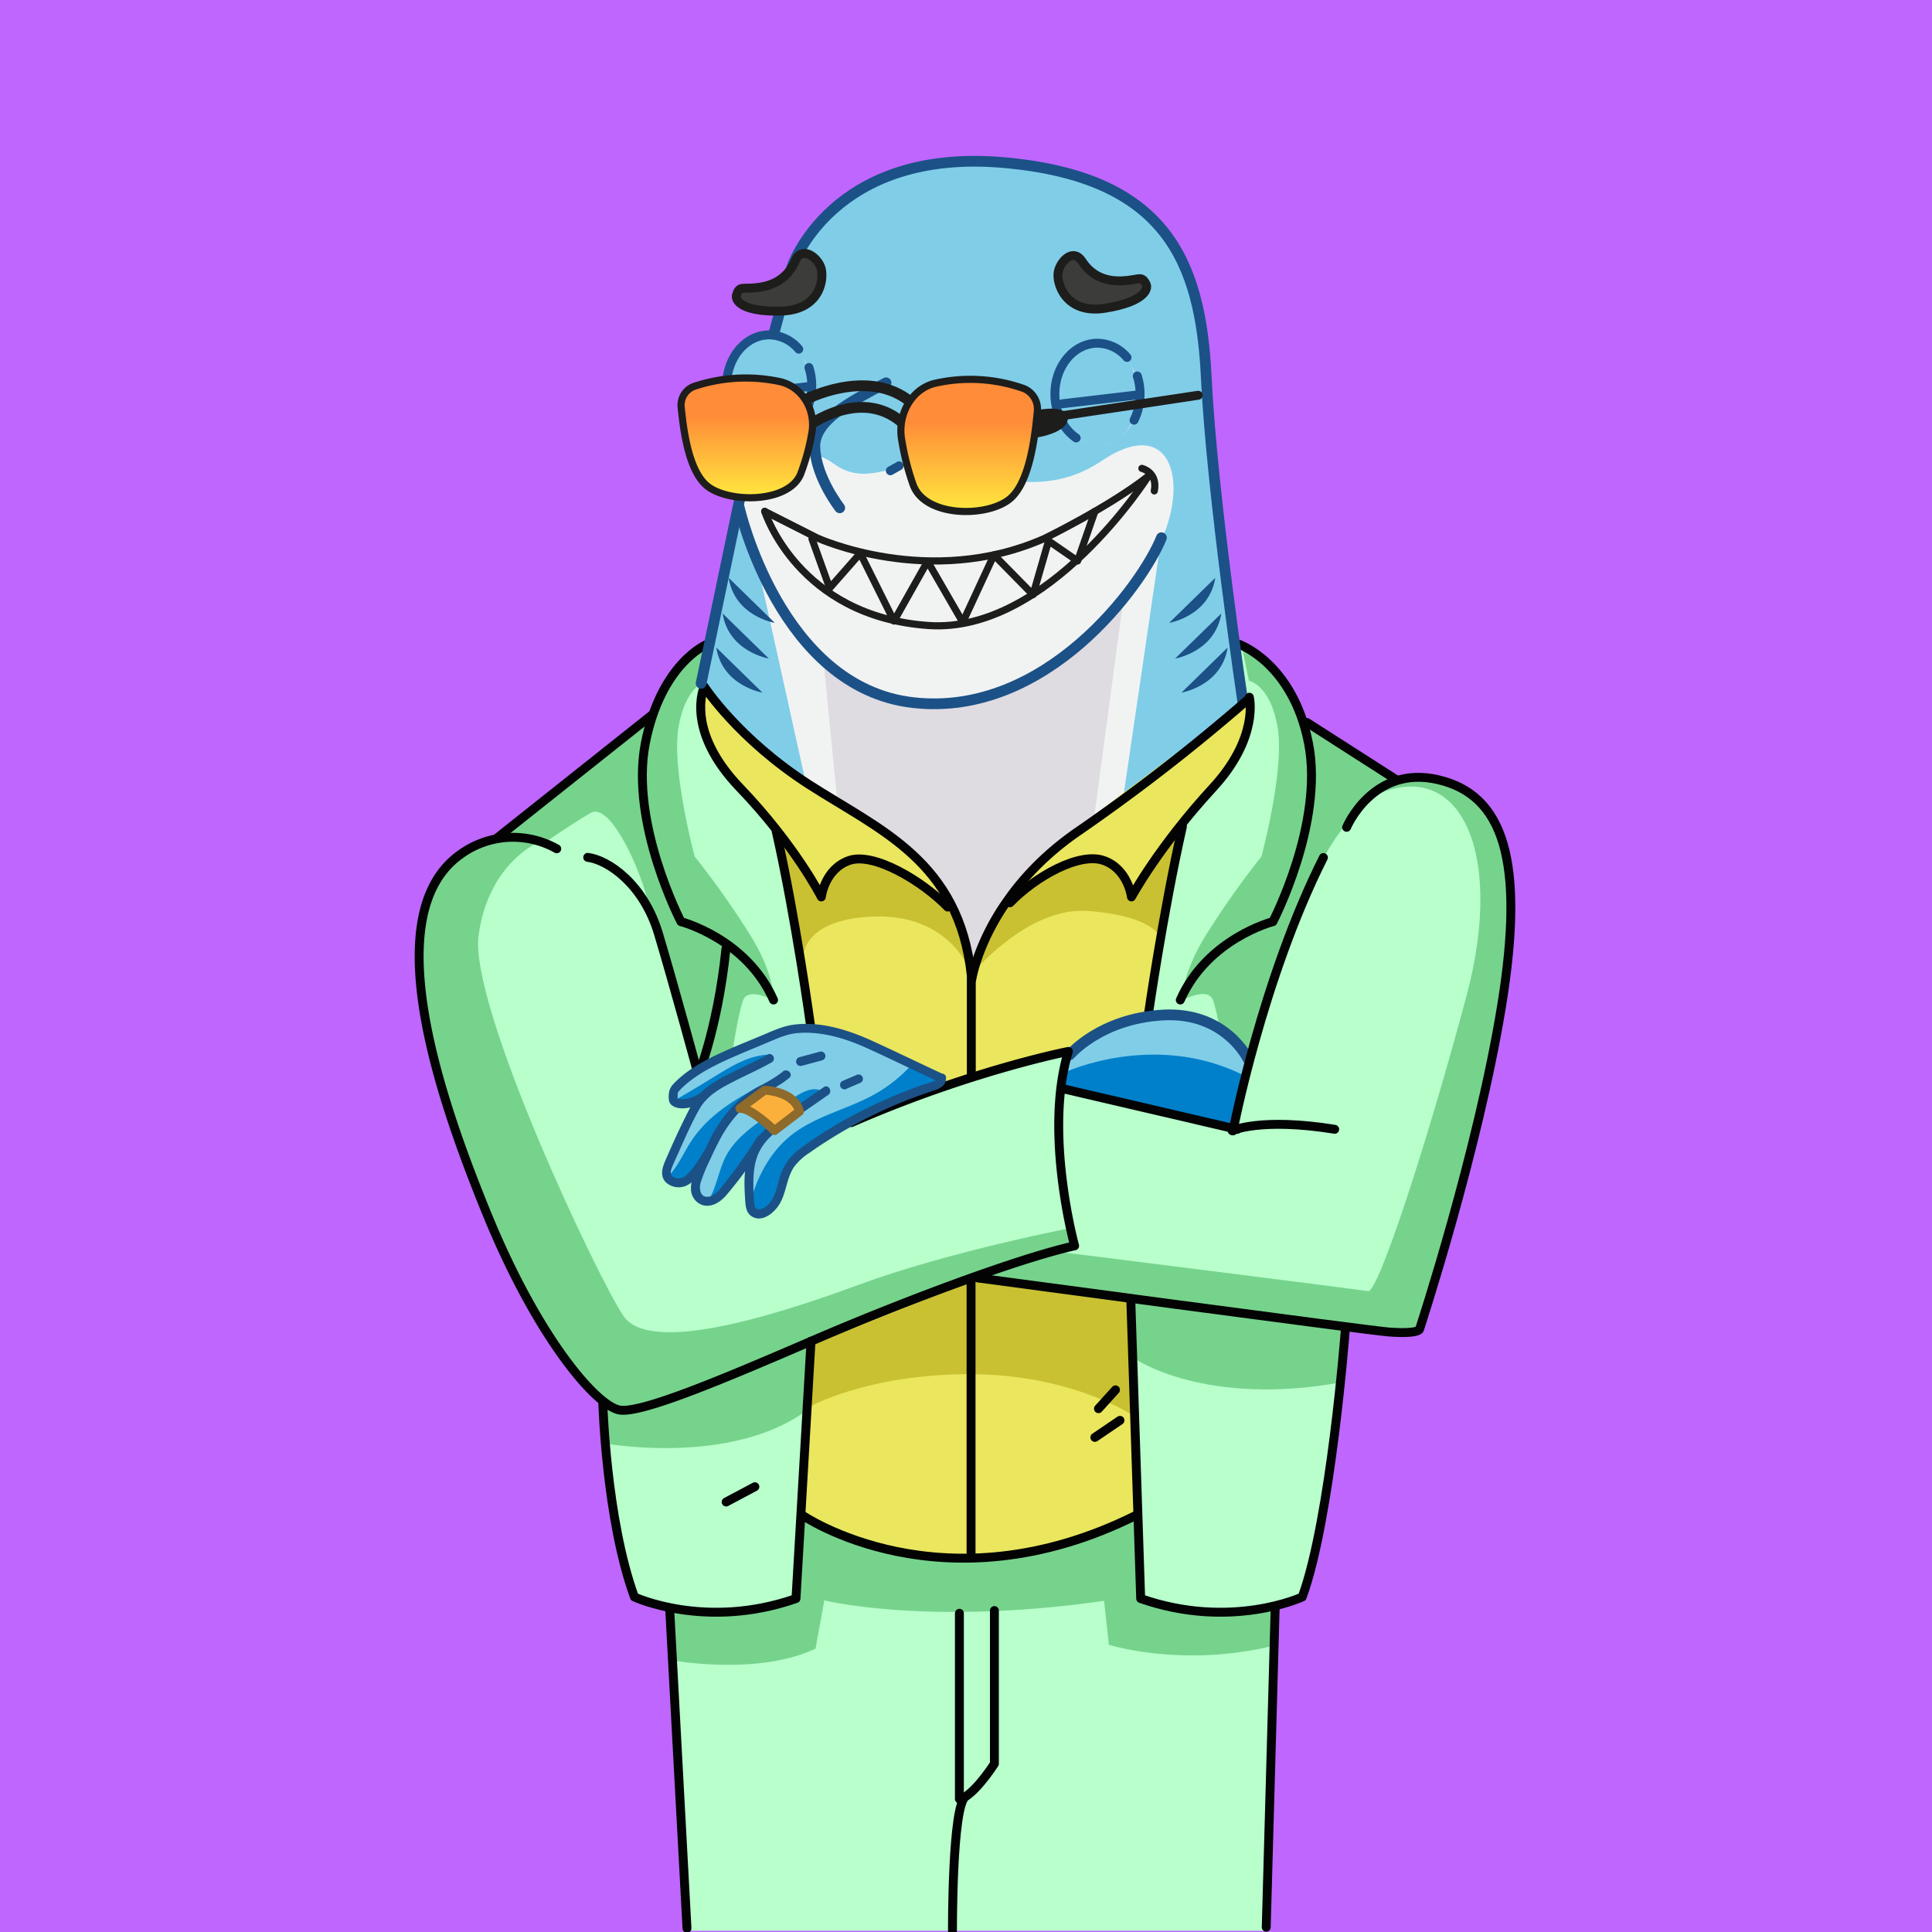 <svg xmlns="http://www.w3.org/2000/svg" xmlns:xlink="http://www.w3.org/1999/xlink" viewBox="0 0 600 600"><defs><style>.cls-1{fill:#bf66ff;}.cls-2{fill:#80cde8;}.cls-3{fill:#f1f3f3;}.cls-4{fill:#b8ffcc;}.cls-5{fill:#eae65e;}.cls-6{fill:#c9c131;}.cls-7{fill:#76d38c;}.cls-13,.cls-14,.cls-16,.cls-18,.cls-19,.cls-21,.cls-24,.cls-8,.cls-9{fill:none;}.cls-8{stroke:#030304;}.cls-14,.cls-16,.cls-18,.cls-19,.cls-24,.cls-8,.cls-9{stroke-linecap:round;stroke-linejoin:round;}.cls-16,.cls-18,.cls-24,.cls-8{stroke-width:2.77px;}.cls-16,.cls-9{stroke:#1b5186;}.cls-19,.cls-9{stroke-width:3.33px;}.cls-10{fill:#dedbe1;}.cls-11{fill:#0080ca;}.cls-12{fill:#1b5186;}.cls-13{stroke:#6fb7d6;stroke-width:0.56px;}.cls-13,.cls-21{stroke-miterlimit:10;}.cls-14,.cls-18,.cls-19,.cls-21{stroke:#1d1d1b;}.cls-14,.cls-21{stroke-width:2.22px;}.cls-15{fill:#f2f3f2;}.cls-17{fill:#1d1d1b;}.cls-20{fill:url(#Degradado_sin_nombre_10);}.cls-22{fill:url(#Degradado_sin_nombre_10-2);}.cls-23{fill:#fbb03b;}.cls-24{stroke:#8e6a2b;}.cls-25{fill:#3c3c3b;}</style><linearGradient id="Degradado_sin_nombre_10" x1="5554.46" y1="160.42" x2="5554.46" y2="129.35" gradientTransform="matrix(-1, 0, 0, 1, 5786.35, 0)" gradientUnits="userSpaceOnUse"><stop offset="0" stop-color="#fffe3f"/><stop offset="1" stop-color="#ff8c38"/></linearGradient><linearGradient id="Degradado_sin_nombre_10-2" x1="300.98" y1="165.25" x2="300.98" y2="130.97" gradientTransform="matrix(1, 0, 0, 1, 0, 0)" xlink:href="#Degradado_sin_nombre_10"/></defs><g id="Capa_3" data-name="Capa 3"><g id="a"><rect class="cls-1" width="600" height="600"/></g></g><g id="Capa_2" data-name="Capa 2"><path class="cls-2" d="M216.78,212s29.13,79.68,74.09,83.74,92-57.69,95.13-65.8-2.51-27.59-2.51-27.59-5.14-62-10.84-99.07c-4.44-28.83-17.47-51.7-65.33-52.67s-62,32.3-63.72,38.09S219.1,204.71,216.78,212Z"/><path class="cls-3" d="M234.84,173.51l15,67.7s18.45,13.44,27.67,26.36,20.56,44,28.47,43.22,41.53-54.13,41.53-54.13L360.67,167s-28.94,48.66-59.89,50.57C253.78,220.46,246.44,192.75,234.84,173.51Z"/><path class="cls-4" d="M247.11,495.9l2-25.4s19.38,12.94,52.32,12.94,53.28-14.76,53.28-14.76v26.79s11.32,6.16,22.06,5.3,19.62-2.3,19.62-2.3l-3.58,101.16h-179l-5.95-100.87s5.45,2.58,19.63,1.72S247.11,495.9,247.11,495.9Z"/><path class="cls-5" d="M249.72,470.3S264.55,484,298.94,484s54.31-13.47,54.31-13.47l-1.69-67.66-48.2-6.11L253,416.32Z"/><path class="cls-4" d="M253,416.32s-2.38,30.78-2.83,38.13-3.4,42.1-3.4,42.1-9.5,5.54-25,4.41-24.44-4.75-24.44-4.75-7.58-30.33-8.94-40.85a133.64,133.64,0,0,1-1-19.69s1.81,2.72,7.81,2.26S253,416.32,253,416.32Z"/><path class="cls-4" d="M334,386.62s-6.1-19.42-5.53-35.86S332,327.09,332,327.09s-36.71,8.22-42.94,11.19-32.6,13.9-39.55,19.42-6.66,13.33-9.07,16.16-5.1,3.54-5.81,2.41-2-10.49-2-10.49l1-8.36s-5.39,11.48-11.06,14-5.67.57-6.09-1.13.56-6.66.56-6.66-4.67,5.81-8.08,3,1.7-11.48,3-14,5-10.77,5-10.77-6.94,1.56-8.08.57,4.4-7.66,4.4-7.66l2.69-2.12S241,320,248,319.29s4.68-.42,4.68-.42l-11.77-62.51s-17.71-18.14-21-23.81-.71-18.71-.71-18.71l-.57-12.19s-9.92,8.36-12.47,12.47a25.67,25.67,0,0,0-3.26,8.08l-46.63,37.56s-16.3-1.13-24.1,21.69,6,61.65,19.14,96.66,32.45,55.28,37.13,58.26,11.77,1.27,14.46.56S300,395.69,334,386.62Z"/><path class="cls-4" d="M356.12,315.61l12.47-61.38s13.75-12.89,17.15-21.68,1.18-19.17,1.18-19.17l-2-13.31s10.85,7,13.26,10.65,5.53,12.47,5.53,12.47l30.19,19.71a24.39,24.39,0,0,1,24.24,5.1c11.62,10.2,15.45,30.05,8.36,65.06s-23,94.11-23.81,96.09a16.53,16.53,0,0,1-3.26,4.26s-16.16-.43-18.57-.71l-2.41-.29s-2.83,32.32-5.38,44.65-8.37,39.12-8.37,39.12a102.08,102.08,0,0,1-20.41,4.54c-10.2,1-29.34-4-29.34-4l-3.68-93.12L301,396.82l32.46-9.92s-3.83-27.35-4.39-33.31-.29-15-.29-15l.85-1.28,53.3,13.18,5.38-21.4s-7.37-10.77-16.58-13.6S356.12,315.61,356.12,315.61Z"/><path class="cls-5" d="M297,283.36s-6.69-16.89-32.07-30.62-46.07-39.29-46.07-39.29-.27,13.27,2.26,19.69,20.23,25.11,20.23,25.11l7.5,35.77,3,24.66a236.3,236.3,0,0,1,23.3,8,205.32,205.32,0,0,1,20,10.39l7.31-1.27,31.89-10.11s10.21-7.5,13.37-8.58a92.43,92.43,0,0,1,9-2.26l10.75-60.25s15.18-15.36,17.8-22.95a40.91,40.91,0,0,0,2.26-14.09S332.66,257.71,322.55,267s-20.78,38.57-20.78,38.57Z"/><path class="cls-6" d="M250.94,437.12s18-10.36,50.16-10.36,51.27,13.14,51.27,13.14l-1.07-36.27-46.69-6.95-52.84,21.19Z"/><path class="cls-6" d="M242,259.91l7.34,38.27s-1.25-12.67,21.86-13.54,29.58,16,29.58,16-2-13.54-2.61-14.78-8.82-11.68-22.12-17.4-18.89,4.35-19.26,5.35-2.24,4.47-2.24,4.47S250.83,266.25,242,259.91Z"/><path class="cls-6" d="M301.77,302.53s-1.49-15.29,18.14-27.71,24.85-7.46,27.21-5.22,4.35,8.82,4.35,8.82l15.41-22.49-7.21,34.17s-3.1-5.84-21.87-7.2S301.77,302.53,301.77,302.53Z"/><path class="cls-7" d="M233.5,291.23A267.12,267.12,0,0,0,215.74,266s-7.3-27.07-5-40.25,8.88-14.32,8.88-14.32l-.14-11.31s-15,11.17-19.05,30.65,9.64,49.48,9.64,49.48L225.91,295s-2.86,14.47-4.73,22.92-2.86,12.6-2.86,12.6l9.17-3.87s1.72-11.74,3.29-16,9.45,0,9.45,0S240.81,303.4,233.5,291.23Z"/><path class="cls-7" d="M166.69,261.84s-15.12,6.68-18.06,28.67,37.1,106.6,45,118.19,44,1,72.84-9.62,66.95-17.87,66.95-17.87l.39,4.71s-39.27,12.18-69.31,25.33-64.59,29.06-72.25,25.92-26.5-20.82-42.8-65.58S125.66,294.82,134.3,276,166.69,261.84,166.69,261.84Z"/><path class="cls-7" d="M210.27,279.91c-.46-.71-11.2-20.32-10.85-35.38s1.28-20.08,1.28-20.08l-44.83,35.49s5.61.7,8.41.94a14.46,14.46,0,0,1,4.55,1.05s8.4-5.84,14.59-9.46,16,18.45,18.21,29.3l14.48,49.85,2.21-1.15s5.84-27.68,6-30.25.47-6.54.47-6.54S210.74,280.61,210.27,279.91Z"/><path class="cls-7" d="M374,291.23A269.19,269.19,0,0,1,391.75,266s7.31-27.07,5-40.25-8.88-14.32-8.88-14.32l-2.34-11.34s17.53,11.2,21.54,30.68-9.65,49.48-9.65,49.48l-12.18,11.84s-.8,17.31,1.06,25.76,2.86,12.6,2.86,12.6L380,326.6s-1.72-11.74-3.3-16-9.45,0-9.45,0S366.69,303.4,374,291.23Z"/><path class="cls-7" d="M405.21,223.19l26.86,19.49a69.24,69.24,0,0,0-23.79,29.63C400.14,292,388,327.42,388,327.42l-6-7.37-2.3-24.56,18.73-16.12s9.36-17,10-34.54S405.21,223.19,405.21,223.19Z"/><path class="cls-8" d="M384.83,200.11s16.66,5.83,21.54,30.68-11.06,55.44-11.06,55.44-20.33,5.21-28.76,24.33"/><path class="cls-7" d="M209,433.42c-14,5-17.52,5.4-20.68,1.86v13.05s38.39,6.89,61.88-10.07l1.64-21.74S223,428.38,209,433.42Z"/><path class="cls-7" d="M209.28,515.7s26.25,4.74,44-3.71L256,497s32,8,86.89.15l1.48,13.64s22.83,7.26,51.16.29l.44-11.71s-5,2.22-20,.89-21.5-5-21.5-5l-.74-24.76s-20.16,12.9-50.71,12.9a116.1,116.1,0,0,1-54-13.94l-2.24,27.11s-12,3.43-21.34,3.58a166.17,166.17,0,0,1-16.9-.59Z"/><path class="cls-7" d="M351.56,402.86l1,19.19s21.62,14.91,63.93,7.26l2-16.9Z"/><path class="cls-7" d="M328.14,388.68s93.56,11.75,96.73,12.3,18.45-46.41,30.57-91.7-2.43-75.67-30-61.5c0,0,5.59-10.26,25-5.41s19,33.36,17,60.39-25.73,108.85-27,110-7.83,1.67-20.69-.38-116.29-15.6-116.29-15.6Z"/><path class="cls-9" d="M239.55,106.49,245.91,83s12.41-37.31,66-32.49C362,55,372.88,81,374.61,117.11S386,218.21,386,218.21"/><path class="cls-10" d="M260.07,249.19l-4.31-43.82a59.93,59.93,0,0,0,38.56,13.21c29.26-.58,54.2-29.81,54.2-29.81l-8.84,66S314,275.19,311.63,278.62s-9,21.27-9,21.27a151.94,151.94,0,0,0-12-26.21c-8.17-14.18-30.51-24.49-30.51-24.49"/><path class="cls-3" d="M229.61,155.49s4.66-8.68,9.14-12.64,13.88-3.39,20.07,1.09,11.88,4,23.58,0,35.65,15.4,59.76-.82,28.3,12,14.34,31.92-35.33,46.65-72.91,43.17S230.42,172.67,229.61,155.49Z"/><path class="cls-2" d="M383.6,350.27h-3.22L330.22,337.6s-1.83-12.57,11.49-17.3,23.52-6.44,34.27-2.58a17.3,17.3,0,0,1,11.7,13.65Z"/><path class="cls-11" d="M330.75,333s27.61-12.89,55.32.86L383.5,349.3l-7.85-.21-46-11.8Z"/><path class="cls-8" d="M216,336.1s6.75-15.2,9.46-41.51"/><path class="cls-8" d="M217,334.38s-7.87-29-12.54-44.51S188.67,267,182.52,266.26"/><line class="cls-8" x1="154.11" y1="260.45" x2="202.74" y2="221.82"/><path class="cls-12" d="M222.45,201.09l14.32,14S224.34,213.05,222.45,201.09Z"/><path class="cls-12" d="M224.42,190.51l14.33,14S226.31,202.47,224.42,190.51Z"/><path class="cls-12" d="M226.29,179.44l14.32,14S228.18,191.4,226.29,179.44Z"/><path class="cls-12" d="M381.26,201.09l-14.33,14S379.37,213.05,381.26,201.09Z"/><path class="cls-12" d="M379.29,190.51l-14.33,14S377.39,202.47,379.29,190.51Z"/><path class="cls-12" d="M377.42,179.44l-14.33,14S375.53,191.4,377.42,179.44Z"/><path class="cls-8" d="M251.76,318.8s-4.55-33.36-10.7-60.65"/><path class="cls-8" d="M356.53,315.79s4.53-31.83,10.68-59.13"/><line class="cls-8" x1="405.86" y1="224.36" x2="433.55" y2="242.1"/><path class="cls-8" d="M418.2,256.93s8.14-19.49,28.38-14.8,27.15,24.92,19.74,70.33-25.42,100.2-25.42,100.2.25,1.72-9.62,1c-6.2-.46-127.59-16.78-127.59-16.78"/><path class="cls-9" d="M332.25,327.56s9.45-11.28,29-12.34,26.47,13.89,26.47,13.89"/><line class="cls-8" x1="329.96" y1="338.08" x2="384.23" y2="350.73"/><path class="cls-8" d="M382.64,351.13s8.91-4.12,31.86-.42"/><path class="cls-8" d="M382.91,351.21S392,304.07,411,266.31"/><path class="cls-8" d="M249.07,470.5s43.61,30.17,103.94,0"/><line class="cls-8" x1="301.57" y1="483.45" x2="301.57" y2="397.36"/><path class="cls-8" d="M187.19,435.21s1,36.64,9.84,60.75c0,0,22.13,10.32,50.17.49l4.67-79.93"/><path class="cls-8" d="M417.75,413.52s-4.48,58.33-13.33,82.44c0,0-22.14,10.32-50.17.49l-3.08-93"/><line class="cls-8" x1="225.51" y1="466.46" x2="234.43" y2="461.72"/><line class="cls-8" x1="340.02" y1="446.4" x2="347.82" y2="441.1"/><line class="cls-8" x1="341.14" y1="437.48" x2="346.43" y2="431.63"/><line class="cls-8" x1="207.96" y1="499.33" x2="213.35" y2="598.87"/><line class="cls-8" x1="297.95" y1="501.01" x2="297.95" y2="558.68"/><path class="cls-8" d="M308.82,500.17v47.57s-4.7,7.42-8.94,10.2-4.08,41.69-4.08,41.69"/><line class="cls-8" x1="396.02" y1="499.06" x2="393.24" y2="598.52"/><path class="cls-8" d="M218.75,213.3s10.51,16.18,32.53,30.36,46.53,23.72,50.37,59.24v31.15"/><path class="cls-8" d="M240.23,310.56c-8.43-19.12-28.76-24.33-28.76-24.33s-15.93-30.6-11.05-55.44,19.05-30.65,19.05-30.65"/><path class="cls-8" d="M301.82,304.05s4-26,33.2-46a593,593,0,0,0,52.56-40.83"/><path class="cls-8" d="M218.67,213.38s-6.15,13.28,11.07,31.23,25.33,33.94,25.33,33.94,1-8.61,8.61-11.31,22.77,6.34,30.64,14.46"/><path class="cls-8" d="M388,216.53s3.11,12.47-11.29,28.08c-16.86,18.29-25.33,33.94-25.33,33.94s-1-8.61-8.61-11.31-21.24,5-29.11,13.12"/><path class="cls-8" d="M172.9,263.6A27.72,27.72,0,0,0,143,265.33c-25.82,18.32-7.24,74,8.5,112.33s33.94,59.27,41.07,60.26,33.69-10.33,60.5-21.89,63-25.19,80.66-29.13c0,0-9.67-35.23-1.93-60.37,0,0-30.28,5.88-67.42,22.11"/><path class="cls-13" d="M218.12,361.9a17.06,17.06,0,0,0,1-2S218.69,360.71,218.12,361.9Z"/><path class="cls-11" d="M239.47,327.56c0-3.47-13.35,1.63-18.7,4.9-4.43,2.71-10.45,5.86-12,9.73.55.66,2.32.61,6.6-.64a45.16,45.16,0,0,1,8.39-5.68C229,333.13,234.89,331.36,239.47,327.56Z"/><path class="cls-2" d="M248.51,358.33c7.53-6.06,17.38-12,25.82-16.71,4.61-2.56,11-4.86,14.47-8.83-10.74-5.68-33.84-16.65-43.22-13C231.7,325.1,211,332.51,210,336.83c-.51,2.28-2,4.46-1.25,5.36q6.75-3.9,13.39-8c5.35-3.27,11-6.74,17.32-6.67-4.58,3.8-10.45,5.57-15.72,8.31a45.16,45.16,0,0,0-8.39,5.68c.86-.25,1.8-.54,2.87-.88a66,66,0,0,0-8.33,15.84c-1.46,4.32-2.46,7.14-2.38,8.83.48-.49,3.18,2.52,3.6,2,2.26-2.91,3.93-6,6-9.1,6.66-10.12,15.81-19.52,26.81-24.61-3.2,4.41-9.27,5.47-13.66,8.69-4.16,3.05-6.59,7.88-8.67,12.6q-2.92,6.63-5.34,13.47c-.13.36-.25.73-.38,1.1,0,1.93.73,3.41,3.06,3.53a4.91,4.91,0,0,0,1.08-.08c.72-1.21,5-3.75,5.44-5.06,1.3-3.49,3.66-4.94,5.45-8.2,2.46-4.47,4.42-7.1,8.54-10.11,3.53-2.58,6.23-5.37,9.89-7.75,2.59-1.67,2.1-3.25,4.45-1.26-1.93,1.35-2.08,1.13-4.06,2.41a46.2,46.2,0,0,0-16,18.08c-.9,4-1.83,9.69-.82,13,.19-.7,3.12,2.63,3.33,1.94C238.37,368.61,242.49,363.17,248.51,358.33Z"/><path class="cls-11" d="M292.39,334.86s-3.48-2.16-8.65-4.89a45.8,45.8,0,0,1-12.21,9.91c-8.45,4.7-18.4,6.72-25.94,12.78-6,4.84-10,11.91-12.15,19.32-.2.69-.4,1.39-.59,2.09.59,2,1.87,3.13,4.25,2.61,9-2-.45-11.18,13.77-20s17.64-11.11,25.34-14.23S293.05,337.5,292.39,334.86Z"/><path class="cls-11" d="M221.56,354.91c2.08-4.72,4.51-9.55,8.67-12.6,4.39-3.22,10.46-4.28,13.66-8.69-11,5.09-22.57,10.65-29.23,20.77-2,3.08-3.53,6.51-5.8,9.42a19.3,19.3,0,0,1-1.34,1.53c.07,1.59,1.09,2.16,3.6,2,3.35-.23,5.75-3.32,7-5.43.57-1.19,1-2,1-2a17.06,17.06,0,0,1-1,2c-1,2-2.24,5.15-2.28,7.58.13-.37.25-.74.38-1.1Q218.64,361.54,221.56,354.91Z"/><path class="cls-11" d="M255.68,339.2c-2.35-2-5.92-.41-8.5,1.27q-5.51,3.57-10.79,7.43c-4.12,3-8.26,6.28-10.72,10.75-1.79,3.27-2.58,7-3.89,10.47a24.07,24.07,0,0,1-1.8,3.81c6.83-1.24,14.86-16.42,14.86-16.42s-.58,1.89-1.17,4.53a46.2,46.2,0,0,1,16-18.08C251.67,341.68,253.75,340.55,255.68,339.2Z"/><path class="cls-12" d="M293.09,333.66c-7.27-3.37-14.48-6.87-21.76-10.21-7.54-3.46-16.06-6.26-24.48-5.27-3.67.43-6.81,1.94-10.16,3.35-3.2,1.34-6.42,2.64-9.59,4-6.09,2.67-12.46,5.66-17.26,10.38-1.2,1.18-2,2.11-2.13,3.83-.1,1.5-.13,3,1.35,3.79,2.81,1.61,7.5.1,9.87-1.71,1.4-1.06,0-3.47-1.4-2.39a10.93,10.93,0,0,1-3.87,1.7,7.07,7.07,0,0,1-1.83.24,4.47,4.47,0,0,1-.82-.07c-.16,0-.68-.23-.62-.15a8.15,8.15,0,0,0,.08-1.12,1.43,1.43,0,0,1,.47-1.27,25.46,25.46,0,0,1,2.9-2.69c4.79-3.84,10.6-6.42,16.21-8.82,2.77-1.19,5.56-2.31,8.33-3.49,3.06-1.29,6-2.65,9.31-2.93,7.6-.64,15.21,1.76,22,4.88,7.36,3.36,14.63,6.91,22,10.31,1.61.74,3-1.65,1.41-2.4Z"/><path class="cls-12" d="M238.34,327.53c-4.12,2.33-8.48,4.2-12.67,6.39a41.46,41.46,0,0,0-6.51,4,18.47,18.47,0,0,0-4.9,6.22c-2.79,5.34-5.29,10.88-7.69,16.41-.94,2.19-1.65,4.77.27,6.67a5.86,5.86,0,0,0,5.5,1.29c2-.54,3.51-2.26,4.78-3.85a34.06,34.06,0,0,0,3.66-5.49c.82-1.58-1.57-3-2.39-1.4a31.24,31.24,0,0,1-2.53,4,15.22,15.22,0,0,1-3.26,3.62c-1.07.74-3.1.88-4-.3-.62-.85-.12-2,.23-2.9.52-1.27,1.11-2.52,1.67-3.77,2.11-4.69,4.17-9.51,6.72-14,2.31-4.08,6.22-6.28,10.28-8.37s8.23-3.91,12.2-6.15a1.39,1.39,0,0,0-1.4-2.4Z"/><path class="cls-12" d="M243.18,332.78a43,43,0,0,1-7.28,4.46,33.46,33.46,0,0,0-6.58,4.53,42.88,42.88,0,0,0-9.06,12.53c-1.19,2.33-2.25,4.71-3.28,7.12s-2.51,5.05-2.39,7.75a5.25,5.25,0,0,0,3.91,5.17c2.79.57,5.23-1.09,7-3.09a126.31,126.31,0,0,0,12-16.65c1-1.51-1.44-2.91-2.39-1.4a149.83,149.83,0,0,1-9.36,13.33c-1.41,1.79-3.14,4.66-5.58,5.1-2.68.48-3.14-2.36-2.59-4.33a50.92,50.92,0,0,1,2.78-6.81c.9-2,1.85-4,2.9-6a38.92,38.92,0,0,1,8-10.75c4.14-3.75,9.61-5.42,13.86-9,1.37-1.15-.6-3.1-2-2Z"/><path class="cls-12" d="M255.82,337.63,243.73,346c-3.32,2.32-6.65,4.75-9,8.09s-3.37,7.75-3.5,12c-.07,2.23.05,4.45.19,6.67.12,1.77.29,3.74,1.85,4.86,3.35,2.41,7.43-1.14,9-4,2-3.56,2.06-8,4.42-11.35a18.4,18.4,0,0,1,4.73-4.28c1.83-1.3,3.69-2.54,5.58-3.74q5.79-3.67,11.89-6.81a142.55,142.55,0,0,1,14.24-6.34c2.38-.91,4.79-1.73,7.21-2.54,1.94-.64,3.77-1.81,3.39-4.1-.29-1.76-3-1-2.67.74.07.43-4.4,1.67-4.87,1.83q-2.87,1-5.68,2.13c-3.8,1.51-7.55,3.16-11.21,5a128.5,128.5,0,0,0-20.77,12.53,16.75,16.75,0,0,0-6.26,8.63c-1,3.16-1.53,7.11-4.31,9.3a4,4,0,0,1-2.31.95c-1,0-1.26-.81-1.38-1.68a44.37,44.37,0,0,1-.3-5.65c-.06-3.83.27-7.81,2.17-11.22,2-3.62,5.49-6.15,8.84-8.49,4.07-2.85,8.17-5.67,12.26-8.51,1.45-1,.07-3.42-1.41-2.4Z"/><path class="cls-12" d="M263,338.07l4.3-1.83a1.34,1.34,0,0,0,.64-.83,1.39,1.39,0,0,0-1-1.7l-.37,0a1.34,1.34,0,0,0-.7.19l-4.3,1.83a1.4,1.4,0,0,0-.5,1.89,1.43,1.43,0,0,0,.83.64l.37.05a1.32,1.32,0,0,0,.7-.19Z"/><path class="cls-12" d="M249,331l6.21-1.68a1.39,1.39,0,1,0-.74-2.67l-6.21,1.67A1.39,1.39,0,0,0,249,331Z"/><line class="cls-14" x1="244.68" y1="170.99" x2="251.55" y2="167.46"/><path class="cls-3" d="M240,161.62s20.32,11.65,49.47,12.26S350,153.48,350,153.48l3.76-3.15s-22.58,42.2-64.09,44S240,161.62,240,161.62Z"/><path class="cls-9" d="M229.61,157.71s12.61,55.83,54,60.5,71.3-36.76,77.08-51.22"/><line class="cls-9" x1="217.74" y1="212.23" x2="235.29" y2="128.35"/><path class="cls-9" d="M260.79,157.71s-7.3-9.29-7.73-18.62c-.39-8.59,11.05-14.28,22.11-20.21"/><path class="cls-14" d="M237.49,158.81c8.45,4.3,16.25,8.23,16.25,8.23s34.76,16,70.55.21c0,0,20.17-9.79,32.34-19.39"/><path class="cls-14" d="M237.49,158.81s10.28,32.68,50.94,35.45c37.21,2.53,68.2-46.4,68.2-46.4"/><polyline class="cls-14" points="252.17 167.35 257.66 182.63 267.16 171.83 277.63 192.87 288.07 174.33 299 193.25 308.68 172.35 320.81 184.69 325.64 167.98 334.66 174.21 340.02 158.81"/><path class="cls-14" d="M354.62,145.46s5,1.14,3.86,7"/><path class="cls-12" d="M278.5,143.5,275.81,145a1.39,1.39,0,0,0-.5,1.9,1.4,1.4,0,0,0,.83.64,1.53,1.53,0,0,0,1.07-.14l2.69-1.52a1.39,1.39,0,0,0,.5-1.9,1.37,1.37,0,0,0-.83-.64,1.48,1.48,0,0,0-1.07.14Z"/><path class="cls-15" d="M353.76,119.08a19,19,0,0,1,.3,3.31c0,8.71-5.92,15.77-13.22,15.77-5.45,0-10.13-3.94-12.15-9.57C321.78,114.94,343.72,91.25,353.76,119.08Z"/><path class="cls-2" d="M339.93,138.3s-10.11-.81-12.56-13.6l1.81-8.51c2.43-11.34,18.07-12.7,22.42-1.94l2.3,5.7S354.76,138.3,339.93,138.3Z"/><path class="cls-16" d="M352.19,130.49a18.19,18.19,0,0,0,1.87-8.1,18.5,18.5,0,0,0-.87-5.64"/><path class="cls-16" d="M350,111a12.17,12.17,0,0,0-9.18-4.41c-7.29,0-13.21,7.05-13.21,15.76,0,5.84,2.66,10.94,6.61,13.66"/><line class="cls-16" x1="329.82" y1="125.41" x2="353.03" y2="122.68"/><path class="cls-15" d="M251.8,116.46a19,19,0,0,1,.3,3.31c0,8.71-5.92,15.77-13.22,15.77-5.45,0-10.14-3.94-12.15-9.57C219.82,112.32,241.76,88.64,251.8,116.46Z"/><path class="cls-2" d="M238,135.68s-10.12-.8-12.57-13.6l1.82-8.5c2.42-11.35,18.07-12.71,22.41-2l2.3,5.7S252.8,135.68,238,135.68Z"/><path class="cls-16" d="M250.22,127.87a18.06,18.06,0,0,0,1.88-8.1,18.25,18.25,0,0,0-.88-5.64"/><path class="cls-16" d="M248.06,108.43a12.17,12.17,0,0,0-9.18-4.42c-7.3,0-13.21,7.06-13.21,15.76,0,5.84,2.65,10.94,6.6,13.66"/><line class="cls-16" x1="227.85" y1="122.8" x2="251.07" y2="120.06"/><path class="cls-17" d="M321.2,136s10.06-1.22,10.43-5.94-9.44-2.73-9.44-2.73Z"/><line class="cls-18" x1="323.21" y1="130.11" x2="372.12" y2="122.75"/><path class="cls-19" d="M250.37,124s18.23-9.46,31.37,0"/><path class="cls-19" d="M250.37,132.7s17.95-13.94,31.37,0"/><path class="cls-20" d="M242,118.47c7,1.44,11.52,8.71,10.1,16.14a68.39,68.39,0,0,1-3.46,12.61c-3.79,9.21-22.86,9.07-29.27,3.49-5.29-4.62-7-15.91-7.82-24.18a6.2,6.2,0,0,1,4-6.53A50.72,50.72,0,0,1,242,118.47Z"/><path class="cls-21" d="M242,118.47c7,1.44,11.52,8.71,10.1,16.14a68.39,68.39,0,0,1-3.46,12.61c-3.79,9.21-22.86,9.07-29.27,3.49-5.29-4.62-7-15.91-7.82-24.18a6.2,6.2,0,0,1,4-6.53A50.72,50.72,0,0,1,242,118.47Z"/><path class="cls-22" d="M290.54,119c-7.23,1.59-12,9.61-10.48,17.8a79.87,79.87,0,0,0,3.59,13.93c3.93,10.16,23.73,10,30.37,3.85,5.5-5.1,7.28-17.56,8.12-26.69a6.9,6.9,0,0,0-4.16-7.21A49.72,49.72,0,0,0,290.54,119Z"/><path class="cls-21" d="M290.54,119c-7.23,1.59-12,9.61-10.48,17.8a79.87,79.87,0,0,0,3.59,13.93c3.93,10.16,23.73,10,30.37,3.85,5.5-5.1,7.28-17.56,8.12-26.69a6.9,6.9,0,0,0-4.16-7.21A49.72,49.72,0,0,0,290.54,119Z"/><path class="cls-23" d="M237.46,338.57s9.23.23,10.82,6.6l-7.76,5.94s-7.48-7.33-10.73-6.85Z"/><path class="cls-24" d="M237.46,338.57s9.23.23,10.82,6.6l-7.76,5.94s-7.48-7.33-10.73-6.85Z"/><path class="cls-25" d="M355.92,88.22c-1.52-2.87-2-1.22-7.57-1s-9.68-2-12.32-6.08-6.57-.29-7.36,3.18,2.22,13.34,14.42,11.42S356.74,89.78,355.92,88.22Z"/><path class="cls-18" d="M355.92,88.22c-1.52-2.87-2-1.22-7.57-1s-9.68-2-12.32-6.08-6.57-.29-7.36,3.18,2.22,13.34,14.42,11.42S356.74,89.78,355.92,88.22Z"/><path class="cls-25" d="M228.73,91.6c1-3.11,1.76-1.58,7.25-2.4s9.13-3.8,11-8.25,6.4-1.5,7.81,1.76.3,13.52-12.06,13.89S228.21,93.28,228.73,91.6Z"/><path class="cls-18" d="M228.73,91.6c1-3.11,1.76-1.58,7.25-2.4s9.13-3.8,11-8.25,6.4-1.5,7.81,1.76.3,13.52-12.06,13.89S228.21,93.28,228.73,91.6Z"/></g></svg>